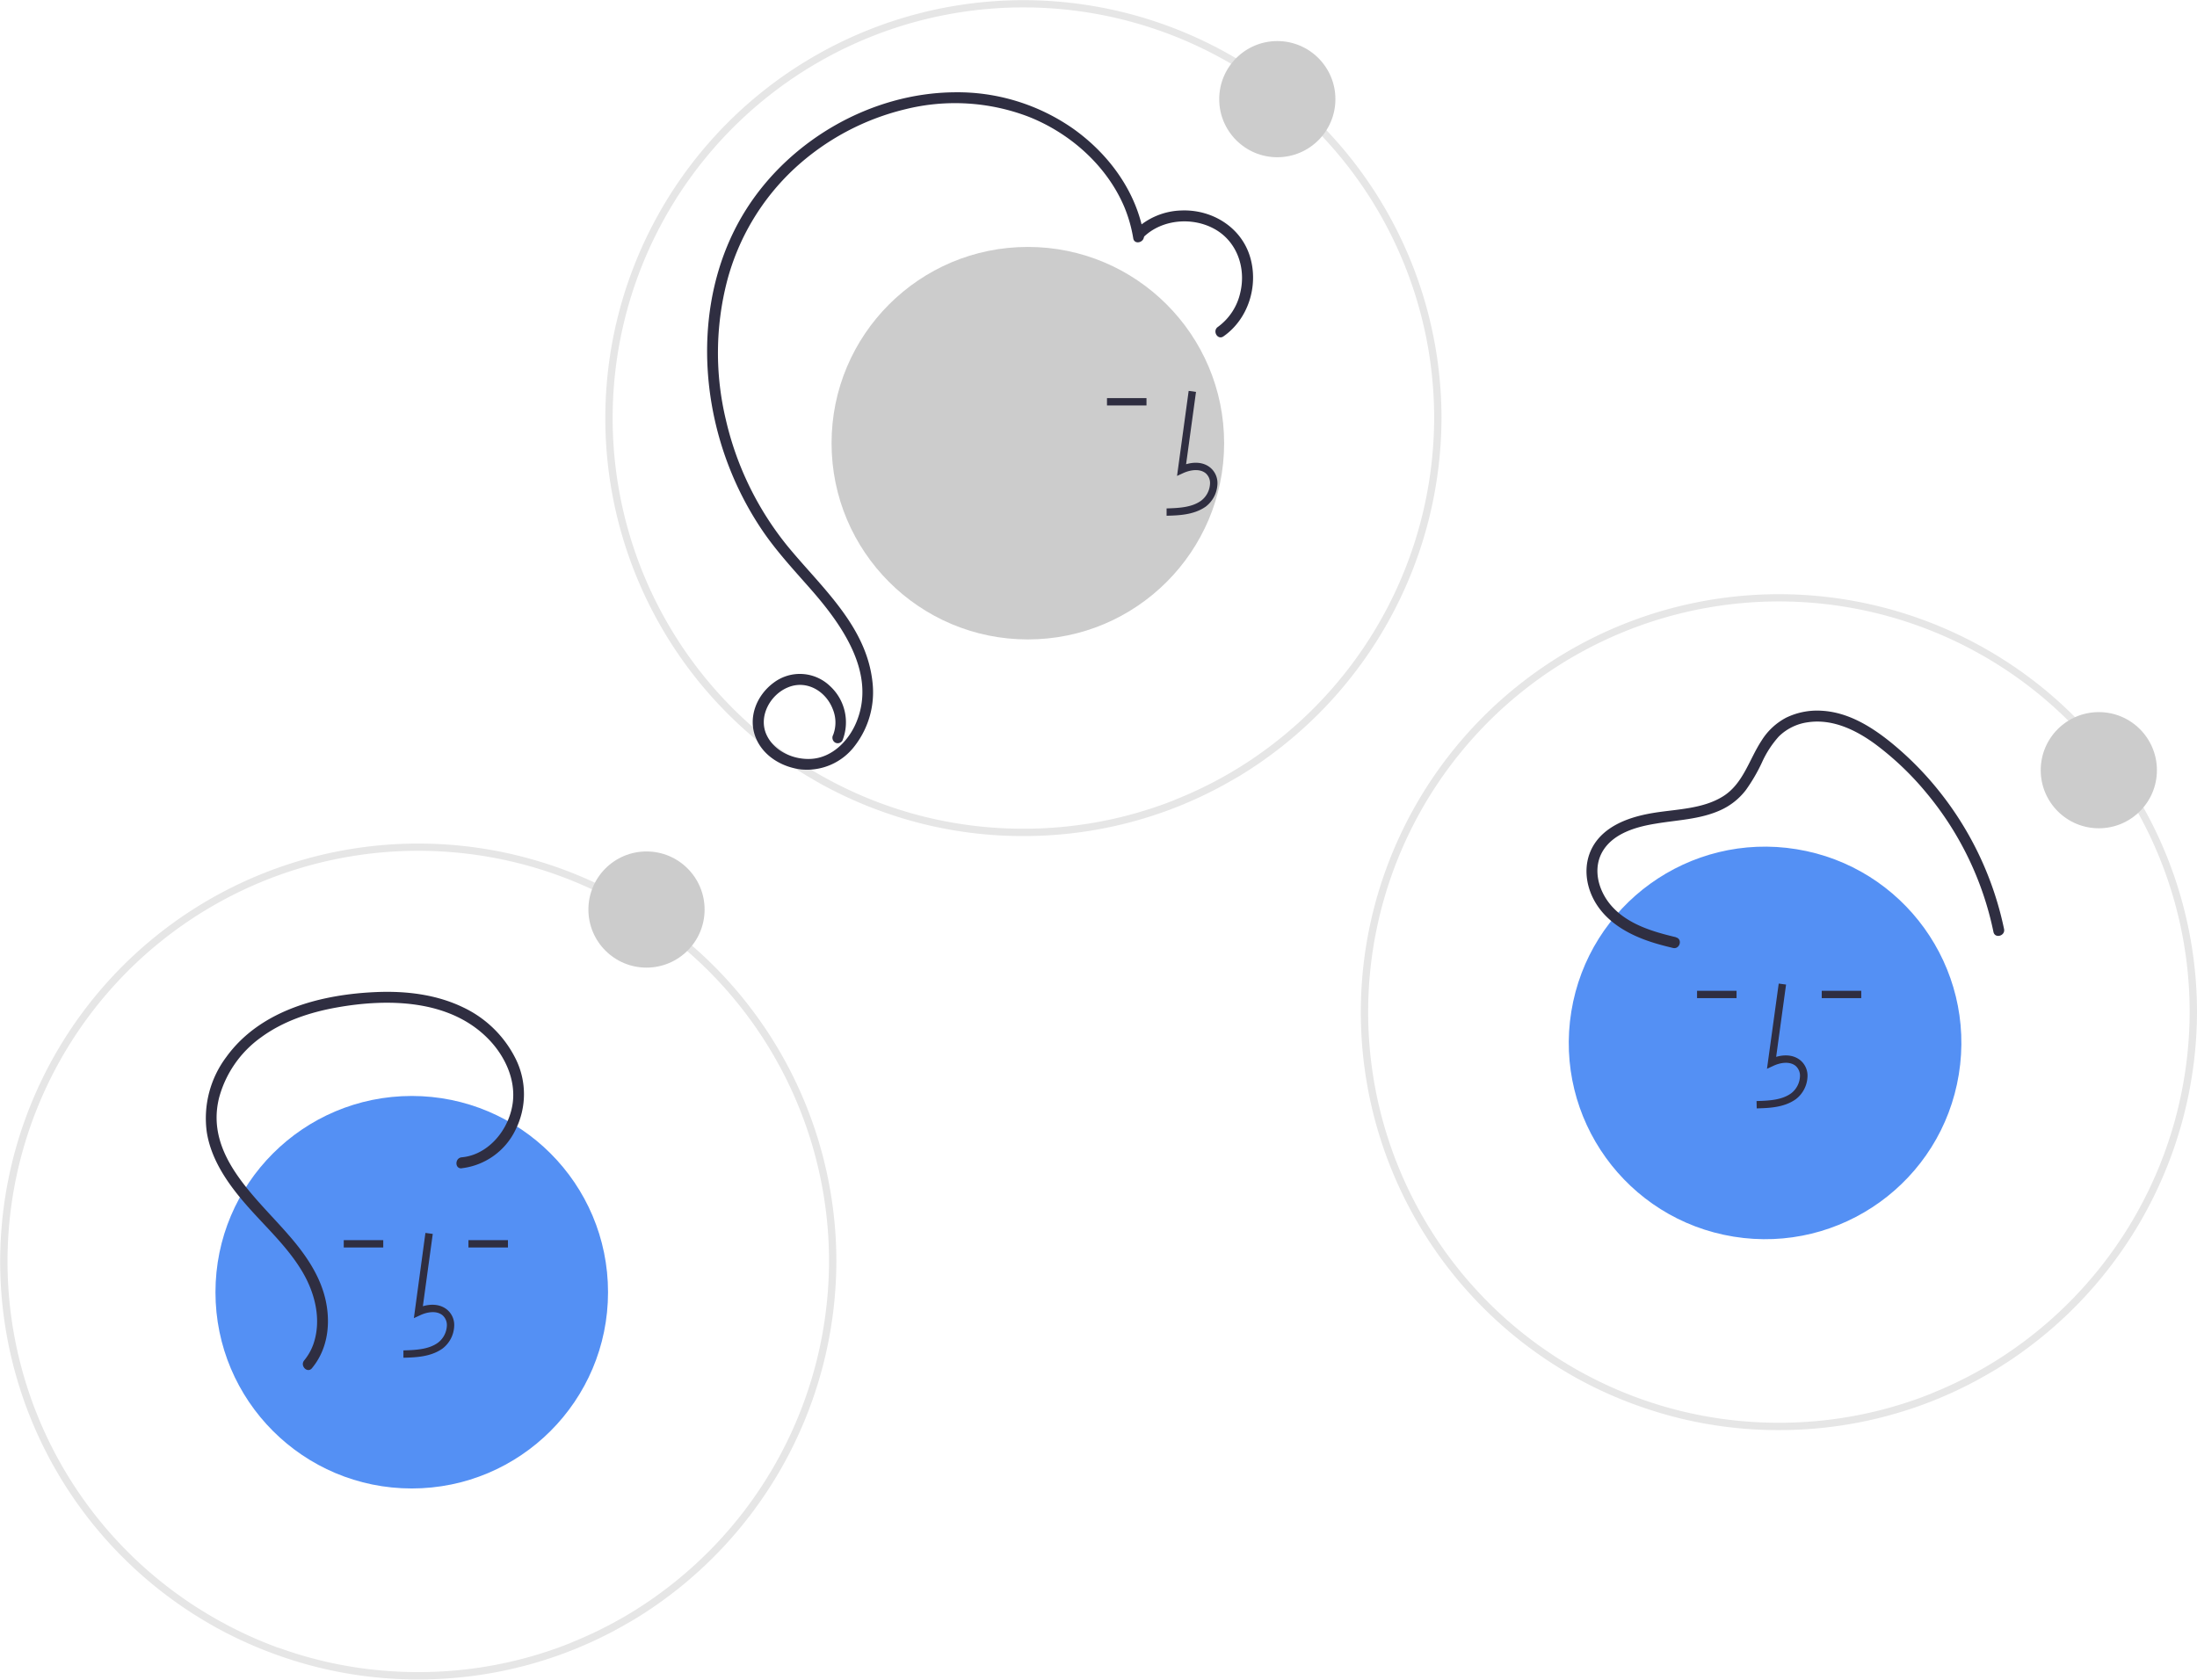 <svg id="acb0935a-a5d3-4db2-8c3a-1d54a68cd318" xmlns="http://www.w3.org/2000/svg" viewBox="0 0 599.05 458.04"><defs><style>.cls-1{fill:#e6e6e6;}.cls-2{fill:#ccc;}.cls-3{fill:#5490f4;}.cls-4{fill:#2f2e41;}</style></defs><path class="cls-1" d="M485,390a112.85,112.85,0,0,1-38.52-6.7h0l-.18-.06a113.65,113.65,0,0,1-15.64-7c-1.29-.7-2.59-1.44-3.87-2.21-.88-.52-1.75-1.06-2.62-1.6A114,114,0,1,1,599.05,276h0a114.57,114.57,0,0,1-54.75,97.41c-2,1.19-4,2.33-6.17,3.49-3,1.58-6,3-9.07,4.28l-.56.25c-1.06.43-2.11.84-3.17,1.24-.48.19-1,.38-1.5.56A113.7,113.7,0,0,1,485.09,390Zm-38.17-8.7.16.06a110.78,110.78,0,0,0,12.74,3.77A112.5,112.5,0,0,0,485,388h.11a111.71,111.71,0,0,0,38.06-6.65c.5-.18,1-.36,1.47-.55.84-.31,1.67-.64,2.49-1h0l.63-.26c3.16-1.3,6.34-2.79,9.46-4.43,2.15-1.14,4.14-2.27,6.06-3.44A112.54,112.54,0,0,0,597.05,276h0a112,112,0,1,0-171.83,94.7c.85.53,1.7,1.05,2.57,1.57,1.26.76,2.54,1.49,3.81,2.17a111.07,111.07,0,0,0,15.21,6.86Z"/><path class="cls-1" d="M279,228a112.85,112.85,0,0,1-38.52-6.7h0l-.18-.06a113.65,113.65,0,0,1-15.64-7c-1.29-.7-2.59-1.44-3.87-2.21-.88-.52-1.75-1.06-2.62-1.6A114,114,0,1,1,393.05,114h0a114.57,114.57,0,0,1-54.75,97.41c-2,1.19-4,2.33-6.17,3.49-3,1.58-6,3-9.07,4.28l-.56.25c-1.06.43-2.11.84-3.17,1.24-.48.19-1,.38-1.5.56A113.7,113.7,0,0,1,279.09,228Zm-38.17-8.7.16.06a110.78,110.78,0,0,0,12.74,3.77A112.5,112.5,0,0,0,279,226h.11a111.71,111.71,0,0,0,38.06-6.65c.5-.18,1-.36,1.47-.55.84-.31,1.67-.64,2.49-1h0l.63-.26c3.16-1.3,6.34-2.79,9.46-4.43,2.15-1.14,4.14-2.27,6.06-3.44A112.54,112.54,0,0,0,391.05,114h0a112,112,0,1,0-171.83,94.7c.85.53,1.7,1,2.57,1.57,1.26.76,2.54,1.49,3.81,2.17a111.07,111.07,0,0,0,15.21,6.86Z"/><path class="cls-1" d="M114,458a112.85,112.85,0,0,1-38.52-6.7h0l-.18-.06a113.65,113.65,0,0,1-15.64-7c-1.29-.7-2.59-1.44-3.87-2.21-.88-.52-1.75-1.06-2.62-1.6A114,114,0,1,1,228.05,344h0a114.57,114.57,0,0,1-54.75,97.41c-2,1.19-4,2.33-6.17,3.49-3,1.58-6,3-9.07,4.28l-.56.25c-1.06.43-2.11.84-3.17,1.24-.48.19-1,.38-1.5.56A113.7,113.7,0,0,1,114.09,458Zm-38.17-8.7.16.06a110.78,110.78,0,0,0,12.74,3.77A112.5,112.5,0,0,0,114,456h.11a111.71,111.71,0,0,0,38.06-6.65c.5-.18,1-.36,1.47-.55.84-.31,1.67-.64,2.49-1h0l.63-.26c3.16-1.3,6.34-2.79,9.46-4.43,2.15-1.14,4.14-2.27,6.06-3.44A112.54,112.54,0,0,0,226.05,344h0a112,112,0,1,0-171.83,94.7c.85.53,1.7,1.05,2.57,1.57,1.26.76,2.54,1.49,3.81,2.17A111.07,111.07,0,0,0,75.81,449.34Z"/><circle class="cls-2" cx="176.28" cy="248.04" r="15.84"/><circle class="cls-2" cx="348.28" cy="27.04" r="15.84"/><circle class="cls-2" cx="572.28" cy="210.04" r="15.84"/><circle class="cls-3" cx="481.27" cy="284.4" r="53.52" transform="translate(123.44 713.9) rotate(-80.78)"/><path class="cls-4" d="M457,255.59c-6.25-1.48-13-3.46-17.45-8.38-3.79-4.18-5.57-10.64-2.21-15.61,3.07-4.53,9.12-6.19,14.22-7,5.92-1,12-1.14,17.56-3.66a18.07,18.07,0,0,0,6.93-5.5,46.92,46.92,0,0,0,4.39-7.54,27.31,27.31,0,0,1,4.6-7.07,14,14,0,0,1,7.9-3.86c6.7-1,13.07,2.08,18.34,5.93A80.07,80.07,0,0,1,525.08,216a86.6,86.6,0,0,1,18.47,38.15c.39,1.89,3.28,1.09,2.89-.8a89.45,89.45,0,0,0-16.86-36.52,87.35,87.35,0,0,0-14.11-14.46c-5.44-4.37-11.71-8.19-18.86-8.55a19.36,19.36,0,0,0-9.59,1.9,17.45,17.45,0,0,0-6.68,6.22c-3.37,5.11-5,11.72-10.43,15.17s-12.4,3.54-18.65,4.51c-5.55.87-11.73,2.7-15.5,7.16-4.15,4.93-4,11.66-.89,17.1,3.45,6,9.86,9.35,16.3,11.31,1.66.51,3.34.93,5,1.33,1.88.44,2.68-2.45.8-2.89Z"/><path class="cls-4" d="M479,302.27l-.05-2c3.72-.1,7-.33,9.46-2.13a6.16,6.16,0,0,0,2.38-4.53,3.54,3.54,0,0,0-1.15-2.9c-1.64-1.38-4.27-.93-6.19,0l-1.65.76L485,268.23l2,.27-2.7,19.72c2.61-.76,5-.43,6.68,1a5.44,5.44,0,0,1,1.86,4.49,8.12,8.12,0,0,1-3.2,6.07C486.4,302.07,482.29,302.18,479,302.27Z"/><rect class="cls-4" x="496.73" y="270.2" width="10.77" height="2"/><rect class="cls-4" x="462.73" y="270.2" width="10.77" height="2"/><circle class="cls-3" cx="112.27" cy="352.4" r="53.52"/><path class="cls-4" d="M110,370.27l0-2c3.72-.1,7-.33,9.46-2.13a6.16,6.16,0,0,0,2.38-4.53,3.54,3.54,0,0,0-1.15-2.9c-1.64-1.38-4.27-.93-6.19,0l-1.65.76L116,336.23l2,.27-2.7,19.72c2.61-.76,5-.43,6.68,1a5.44,5.44,0,0,1,1.86,4.49,8.12,8.12,0,0,1-3.2,6.07C117.4,370.07,113.29,370.18,110,370.27Z"/><rect class="cls-4" x="127.73" y="338.2" width="10.77" height="2"/><rect class="cls-4" x="93.73" y="338.2" width="10.77" height="2"/><circle class="cls-2" cx="280.26" cy="120.86" r="53.52"/><path class="cls-4" d="M318.09,140.65l0-2c3.72-.1,7-.34,9.46-2.14a6.16,6.16,0,0,0,2.38-4.53,3.51,3.51,0,0,0-1.15-2.89c-1.64-1.38-4.27-.94-6.19-.06l-1.65.76,3.17-23.19,2,.27-2.7,19.73c2.61-.77,5-.44,6.68,1a5.46,5.46,0,0,1,1.86,4.49,8.16,8.16,0,0,1-3.2,6.08C325.51,140.44,321.4,140.56,318.09,140.65Z"/><rect class="cls-4" x="301.84" y="108.57" width="10.77" height="2"/><path class="cls-4" d="M311.9,64.18c-2-11.91-9.55-22.16-19.26-29.07a55.07,55.07,0,0,0-32.52-9.94c-22.49.24-44.48,12.84-56.54,31.75C190.22,77.86,190,105.21,199,127.85a87.55,87.55,0,0,0,8.74,16.62c3.87,5.74,8.57,10.81,13.14,16,8.51,9.67,18.27,23.11,12.57,36.61-2.11,5-6.56,9.51-12.21,9.87-4.78.3-10.07-2-12.19-6.48-2.37-5,.91-11,5.76-13,5.09-2.16,10.38,1,12.26,5.92a9.47,9.47,0,0,1,.09,7.06,1.55,1.55,0,0,0,.54,2.05,1.5,1.5,0,0,0,2-.53,13.42,13.42,0,0,0-3.36-14.85,11.86,11.86,0,0,0-15.31-1c-4.76,3.47-7.27,9.69-4.86,15.3,2.08,4.86,7.13,7.79,12.23,8.41a16.35,16.35,0,0,0,14.75-6.53,23.92,23.92,0,0,0,4.75-17.27C236.26,170.7,224,160.2,214.79,149a84.88,84.88,0,0,1-16.87-34.53,78.27,78.27,0,0,1,.32-37.78A64.2,64.2,0,0,1,216.58,46a67.89,67.89,0,0,1,30.24-16.2,56.15,56.15,0,0,1,33.69,2.05c11.28,4.47,21.28,13.32,26.05,24.58A38.43,38.43,0,0,1,309,65c.32,1.9,3.21,1.1,2.89-.8Z"/><path class="cls-4" d="M311.83,64.64c5-4.83,13.18-5.53,19.21-2.26,6.25,3.38,8.75,10.67,7.15,17.4a15.75,15.75,0,0,1-6.11,9.37c-1.58,1.09-.08,3.69,1.51,2.59,6.76-4.7,9.6-13.76,7.29-21.6-2.4-8.18-10.39-13.07-18.74-12.74a18.88,18.88,0,0,0-12.43,5.11C308.32,63.86,310.44,66,311.83,64.64Z"/><path class="cls-4" d="M125.89,318.59A18.72,18.72,0,0,0,140.62,308a21.66,21.66,0,0,0,.08-19.06,30.52,30.52,0,0,0-14.39-14.21c-7.29-3.53-15.53-4.51-23.56-4.19-15.12.61-31.78,4.86-41.07,17.75a27.83,27.83,0,0,0-5.3,20.42c1.18,7.59,5.8,14.17,10.74,19.83,5.17,5.94,11.14,11.3,15.22,18.1,3.54,5.89,5.44,13.3,3.08,20A14.69,14.69,0,0,1,82.94,371c-1.22,1.47.89,3.61,2.12,2.12,4.26-5.14,5.12-11.92,3.78-18.31-1.48-7-5.73-13-10.39-18.29-9-10.34-22.54-21.63-18.73-37.08a29.72,29.72,0,0,1,11.5-16.57c6-4.39,13.24-6.8,20.54-8.11,14-2.51,30.9-2.25,41.46,8.64,4.39,4.52,7.4,10.85,6.6,17.27-.73,5.78-4.43,11.46-9.83,13.87a12.94,12.94,0,0,1-4.1,1.07c-1.9.18-1.92,3.18,0,3Z"/></svg>